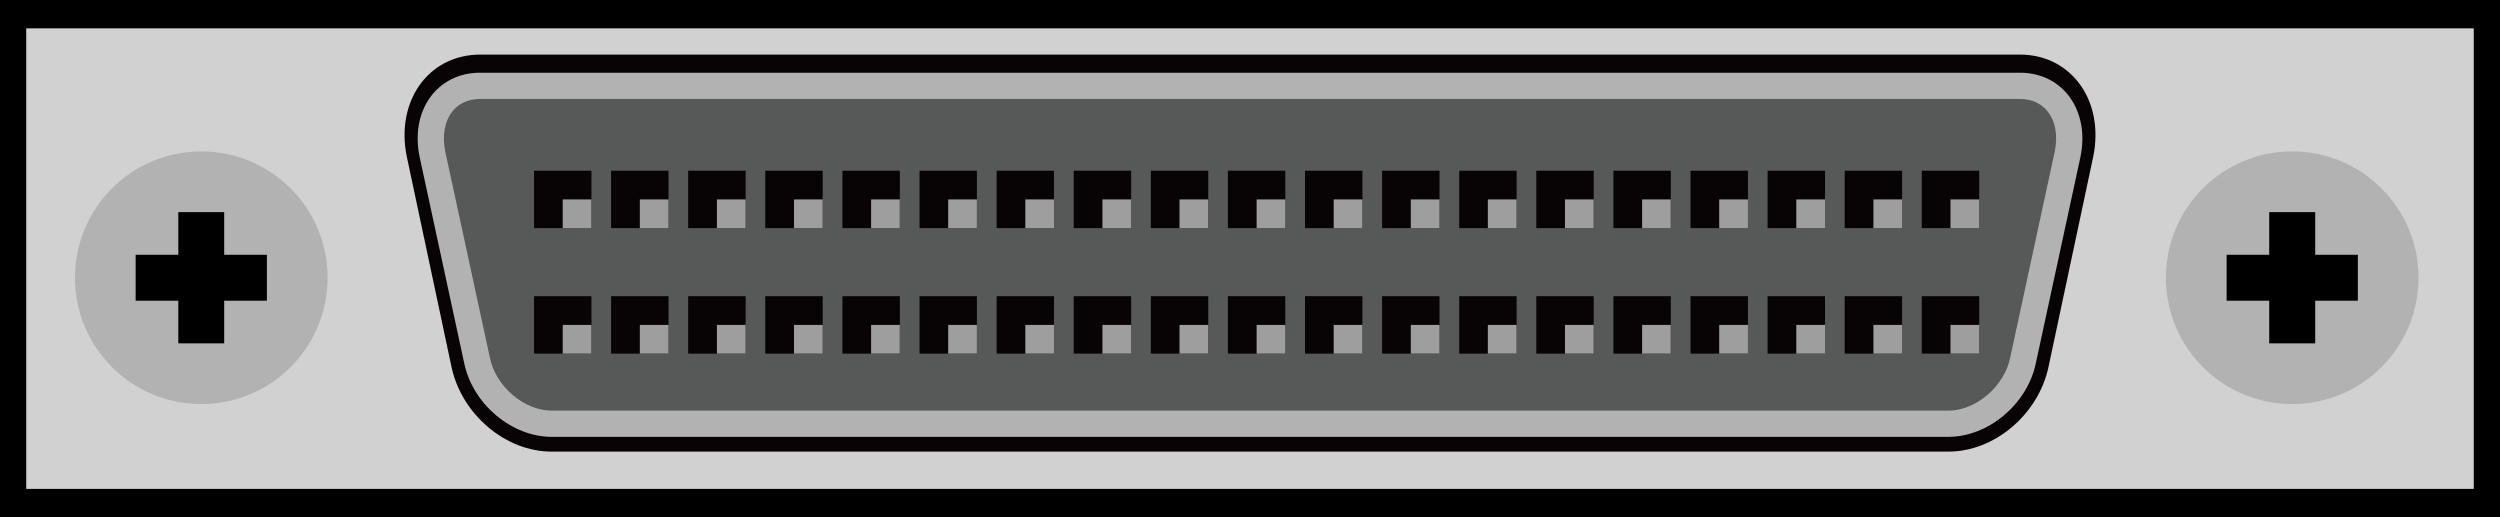 <?xml version="1.0" encoding="utf-8"?>
<!-- Generator: Adobe Illustrator 16.0.0, SVG Export Plug-In . SVG Version: 6.00 Build 0)  -->
<!DOCTYPE svg PUBLIC "-//W3C//DTD SVG 1.1//EN" "http://www.w3.org/Graphics/SVG/1.1/DTD/svg11.dtd">
<svg version="1.1" id="图层_1" xmlns="http://www.w3.org/2000/svg" xmlns:xlink="http://www.w3.org/1999/xlink" x="0px" y="0px"
	 width="95.251px" height="19.707px" viewBox="0 0 95.251 19.707" enable-background="new 0 0 95.251 19.707" xml:space="preserve">
<g>
	<rect width="95.251" height="19.707"/>
	<rect x="1" y="1.08" fill="#D1D1D1" width="93.251" height="17.547"/>
	<circle fill="#B2B2B2" cx="7.669" cy="10.582" r="4.813"/>
	<g>
		<rect x="5.168" y="9.707" width="5" height="1.75"/>
		<rect x="6.794" y="8.082" width="1.748" height="5"/>
	</g>
	<circle fill="#B2B2B2" cx="87.334" cy="10.582" r="4.813"/>
	<g>
		<rect x="84.835" y="9.707" width="5" height="1.75"/>
		<rect x="86.458" y="8.082" width="1.752" height="5"/>
	</g>
	<path fill="#080304" d="M21.015,17.207c-1.752,0-3.427-1.416-3.812-3.225l-1.7-7.995c-0.227-1.074-0.018-2.118,0.574-2.865
		c0.531-0.671,1.32-1.042,2.217-1.042h58.664c0.898,0,1.686,0.371,2.217,1.042c0.594,0.747,0.801,1.791,0.574,2.865l-1.701,7.995
		c-0.385,1.809-2.059,3.225-3.811,3.225H21.015z"/>
	<path fill="#B2B2B2" d="M77.56,13.867c-0.336,1.549-1.818,2.777-3.322,2.777H21.015c-1.504,0-2.986-1.229-3.322-2.777l-1.699-7.861
		c-0.385-1.77,0.643-3.236,2.301-3.236h58.664c1.658,0,2.682,1.467,2.301,3.236L77.56,13.867z"/>
	<path fill="#565958" d="M21.015,15.645c-1.039,0-2.112-0.91-2.344-1.988l-1.702-7.863c-0.13-0.609-0.032-1.178,0.276-1.557
		c0.244-0.305,0.607-0.467,1.049-0.467h58.664c0.44,0,0.804,0.162,1.049,0.467c0.309,0.379,0.409,0.947,0.275,1.559l-1.699,7.861
		c-0.234,1.078-1.307,1.988-2.346,1.988H21.015z"/>
	<g>
		<rect x="20.346" y="6.504" fill="#080304" width="2.188" height="2.188"/>
		<rect x="21.44" y="7.598" fill="#9E9E9E" width="1.094" height="1.094"/>
	</g>
	<g>
		<rect x="23.283" y="6.504" fill="#080304" width="2.188" height="2.188"/>
		<rect x="24.378" y="7.598" fill="#9E9E9E" width="1.094" height="1.094"/>
	</g>
	<g>
		<rect x="26.22" y="6.504" fill="#080304" width="2.189" height="2.188"/>
		<rect x="27.315" y="7.598" fill="#9E9E9E" width="1.094" height="1.094"/>
	</g>
	<g>
		<rect x="29.157" y="6.504" fill="#080304" width="2.188" height="2.188"/>
		<rect x="30.252" y="7.598" fill="#9E9E9E" width="1.094" height="1.094"/>
	</g>
	<g>
		<rect x="32.097" y="6.504" fill="#080304" width="2.187" height="2.188"/>
		<rect x="33.189" y="7.598" fill="#9E9E9E" width="1.094" height="1.094"/>
	</g>
	<g>
		<rect x="35.034" y="6.504" fill="#080304" width="2.186" height="2.188"/>
		<rect x="36.126" y="7.598" fill="#9E9E9E" width="1.094" height="1.094"/>
	</g>
	<g>
		<rect x="37.972" y="6.504" fill="#080304" width="2.186" height="2.188"/>
		<rect x="39.065" y="7.598" fill="#9E9E9E" width="1.092" height="1.094"/>
	</g>
	<g>
		<rect x="40.909" y="6.504" fill="#080304" width="2.188" height="2.188"/>
		<rect x="42.003" y="7.598" fill="#9E9E9E" width="1.094" height="1.094"/>
	</g>
	<g>
		<rect x="43.847" y="6.504" fill="#080304" width="2.188" height="2.188"/>
		<rect x="44.94" y="7.598" fill="#9E9E9E" width="1.094" height="1.094"/>
	</g>
	<g>
		<rect x="46.783" y="6.504" fill="#080304" width="2.188" height="2.188"/>
		<rect x="47.878" y="7.598" fill="#9E9E9E" width="1.094" height="1.094"/>
	</g>
	<g>
		<rect x="49.721" y="6.504" fill="#080304" width="2.188" height="2.188"/>
		<rect x="50.814" y="7.598" fill="#9E9E9E" width="1.095" height="1.094"/>
	</g>
	<g>
		<rect x="52.657" y="6.504" fill="#080304" width="2.189" height="2.188"/>
		<rect x="53.752" y="7.598" fill="#9E9E9E" width="1.095" height="1.094"/>
	</g>
	<g>
		<rect x="55.597" y="6.504" fill="#080304" width="2.187" height="2.188"/>
		<rect x="56.688" y="7.598" fill="#9E9E9E" width="1.095" height="1.094"/>
	</g>
	<g>
		<rect x="58.534" y="6.504" fill="#080304" width="2.187" height="2.188"/>
		<rect x="59.626" y="7.598" fill="#9E9E9E" width="1.095" height="1.094"/>
	</g>
	<g>
		<rect x="61.472" y="6.504" fill="#080304" width="2.186" height="2.188"/>
		<rect x="62.565" y="7.598" fill="#9E9E9E" width="1.092" height="1.094"/>
	</g>
	<g>
		<rect x="64.409" y="6.504" fill="#080304" width="2.188" height="2.188"/>
		<rect x="65.503" y="7.598" fill="#9E9E9E" width="1.094" height="1.094"/>
	</g>
	<g>
		<rect x="67.346" y="6.504" fill="#080304" width="2.188" height="2.188"/>
		<rect x="68.44" y="7.598" fill="#9E9E9E" width="1.094" height="1.094"/>
	</g>
	<g>
		<rect x="70.283" y="6.504" fill="#080304" width="2.188" height="2.188"/>
		<rect x="71.378" y="7.598" fill="#9E9E9E" width="1.094" height="1.094"/>
	</g>
	<g>
		<rect x="73.22" y="6.504" fill="#080304" width="2.189" height="2.188"/>
		<rect x="74.315" y="7.598" fill="#9E9E9E" width="1.094" height="1.094"/>
	</g>
	<g>
		<rect x="20.346" y="11.285" fill="#080304" width="2.188" height="2.188"/>
		<rect x="21.44" y="12.379" fill="#9E9E9E" width="1.094" height="1.094"/>
	</g>
	<g>
		<rect x="23.283" y="11.285" fill="#080304" width="2.188" height="2.188"/>
		<rect x="24.378" y="12.379" fill="#9E9E9E" width="1.094" height="1.094"/>
	</g>
	<g>
		<rect x="26.22" y="11.285" fill="#080304" width="2.189" height="2.188"/>
		<rect x="27.315" y="12.379" fill="#9E9E9E" width="1.094" height="1.094"/>
	</g>
	<g>
		<rect x="29.157" y="11.285" fill="#080304" width="2.188" height="2.188"/>
		<rect x="30.252" y="12.379" fill="#9E9E9E" width="1.094" height="1.094"/>
	</g>
	<g>
		<rect x="32.097" y="11.285" fill="#080304" width="2.187" height="2.188"/>
		<rect x="33.189" y="12.379" fill="#9E9E9E" width="1.094" height="1.094"/>
	</g>
	<g>
		<rect x="35.034" y="11.285" fill="#080304" width="2.186" height="2.188"/>
		<rect x="36.126" y="12.379" fill="#9E9E9E" width="1.094" height="1.094"/>
	</g>
	<g>
		<rect x="37.972" y="11.285" fill="#080304" width="2.186" height="2.188"/>
		<rect x="39.065" y="12.379" fill="#9E9E9E" width="1.092" height="1.094"/>
	</g>
	<g>
		<rect x="40.909" y="11.285" fill="#080304" width="2.188" height="2.188"/>
		<rect x="42.003" y="12.379" fill="#9E9E9E" width="1.094" height="1.094"/>
	</g>
	<g>
		<rect x="43.847" y="11.285" fill="#080304" width="2.188" height="2.188"/>
		<rect x="44.94" y="12.379" fill="#9E9E9E" width="1.094" height="1.094"/>
	</g>
	<g>
		<rect x="46.783" y="11.285" fill="#080304" width="2.188" height="2.188"/>
		<rect x="47.878" y="12.379" fill="#9E9E9E" width="1.094" height="1.094"/>
	</g>
	<g>
		<rect x="49.721" y="11.285" fill="#080304" width="2.188" height="2.188"/>
		<rect x="50.814" y="12.379" fill="#9E9E9E" width="1.095" height="1.094"/>
	</g>
	<g>
		<rect x="52.657" y="11.285" fill="#080304" width="2.189" height="2.188"/>
		<rect x="53.752" y="12.379" fill="#9E9E9E" width="1.095" height="1.094"/>
	</g>
	<g>
		<rect x="55.597" y="11.285" fill="#080304" width="2.187" height="2.188"/>
		<rect x="56.688" y="12.379" fill="#9E9E9E" width="1.095" height="1.094"/>
	</g>
	<g>
		<rect x="58.534" y="11.285" fill="#080304" width="2.187" height="2.188"/>
		<rect x="59.626" y="12.379" fill="#9E9E9E" width="1.095" height="1.094"/>
	</g>
	<g>
		<rect x="61.472" y="11.285" fill="#080304" width="2.186" height="2.188"/>
		<rect x="62.565" y="12.379" fill="#9E9E9E" width="1.092" height="1.094"/>
	</g>
	<g>
		<rect x="64.409" y="11.285" fill="#080304" width="2.188" height="2.188"/>
		<rect x="65.503" y="12.379" fill="#9E9E9E" width="1.094" height="1.094"/>
	</g>
	<g>
		<rect x="67.346" y="11.285" fill="#080304" width="2.188" height="2.188"/>
		<rect x="68.44" y="12.379" fill="#9E9E9E" width="1.094" height="1.094"/>
	</g>
	<g>
		<rect x="70.283" y="11.285" fill="#080304" width="2.188" height="2.188"/>
		<rect x="71.378" y="12.379" fill="#9E9E9E" width="1.094" height="1.094"/>
	</g>
	<g>
		<rect x="73.22" y="11.285" fill="#080304" width="2.189" height="2.188"/>
		<rect x="74.315" y="12.379" fill="#9E9E9E" width="1.094" height="1.094"/>
	</g>
</g>
</svg>

